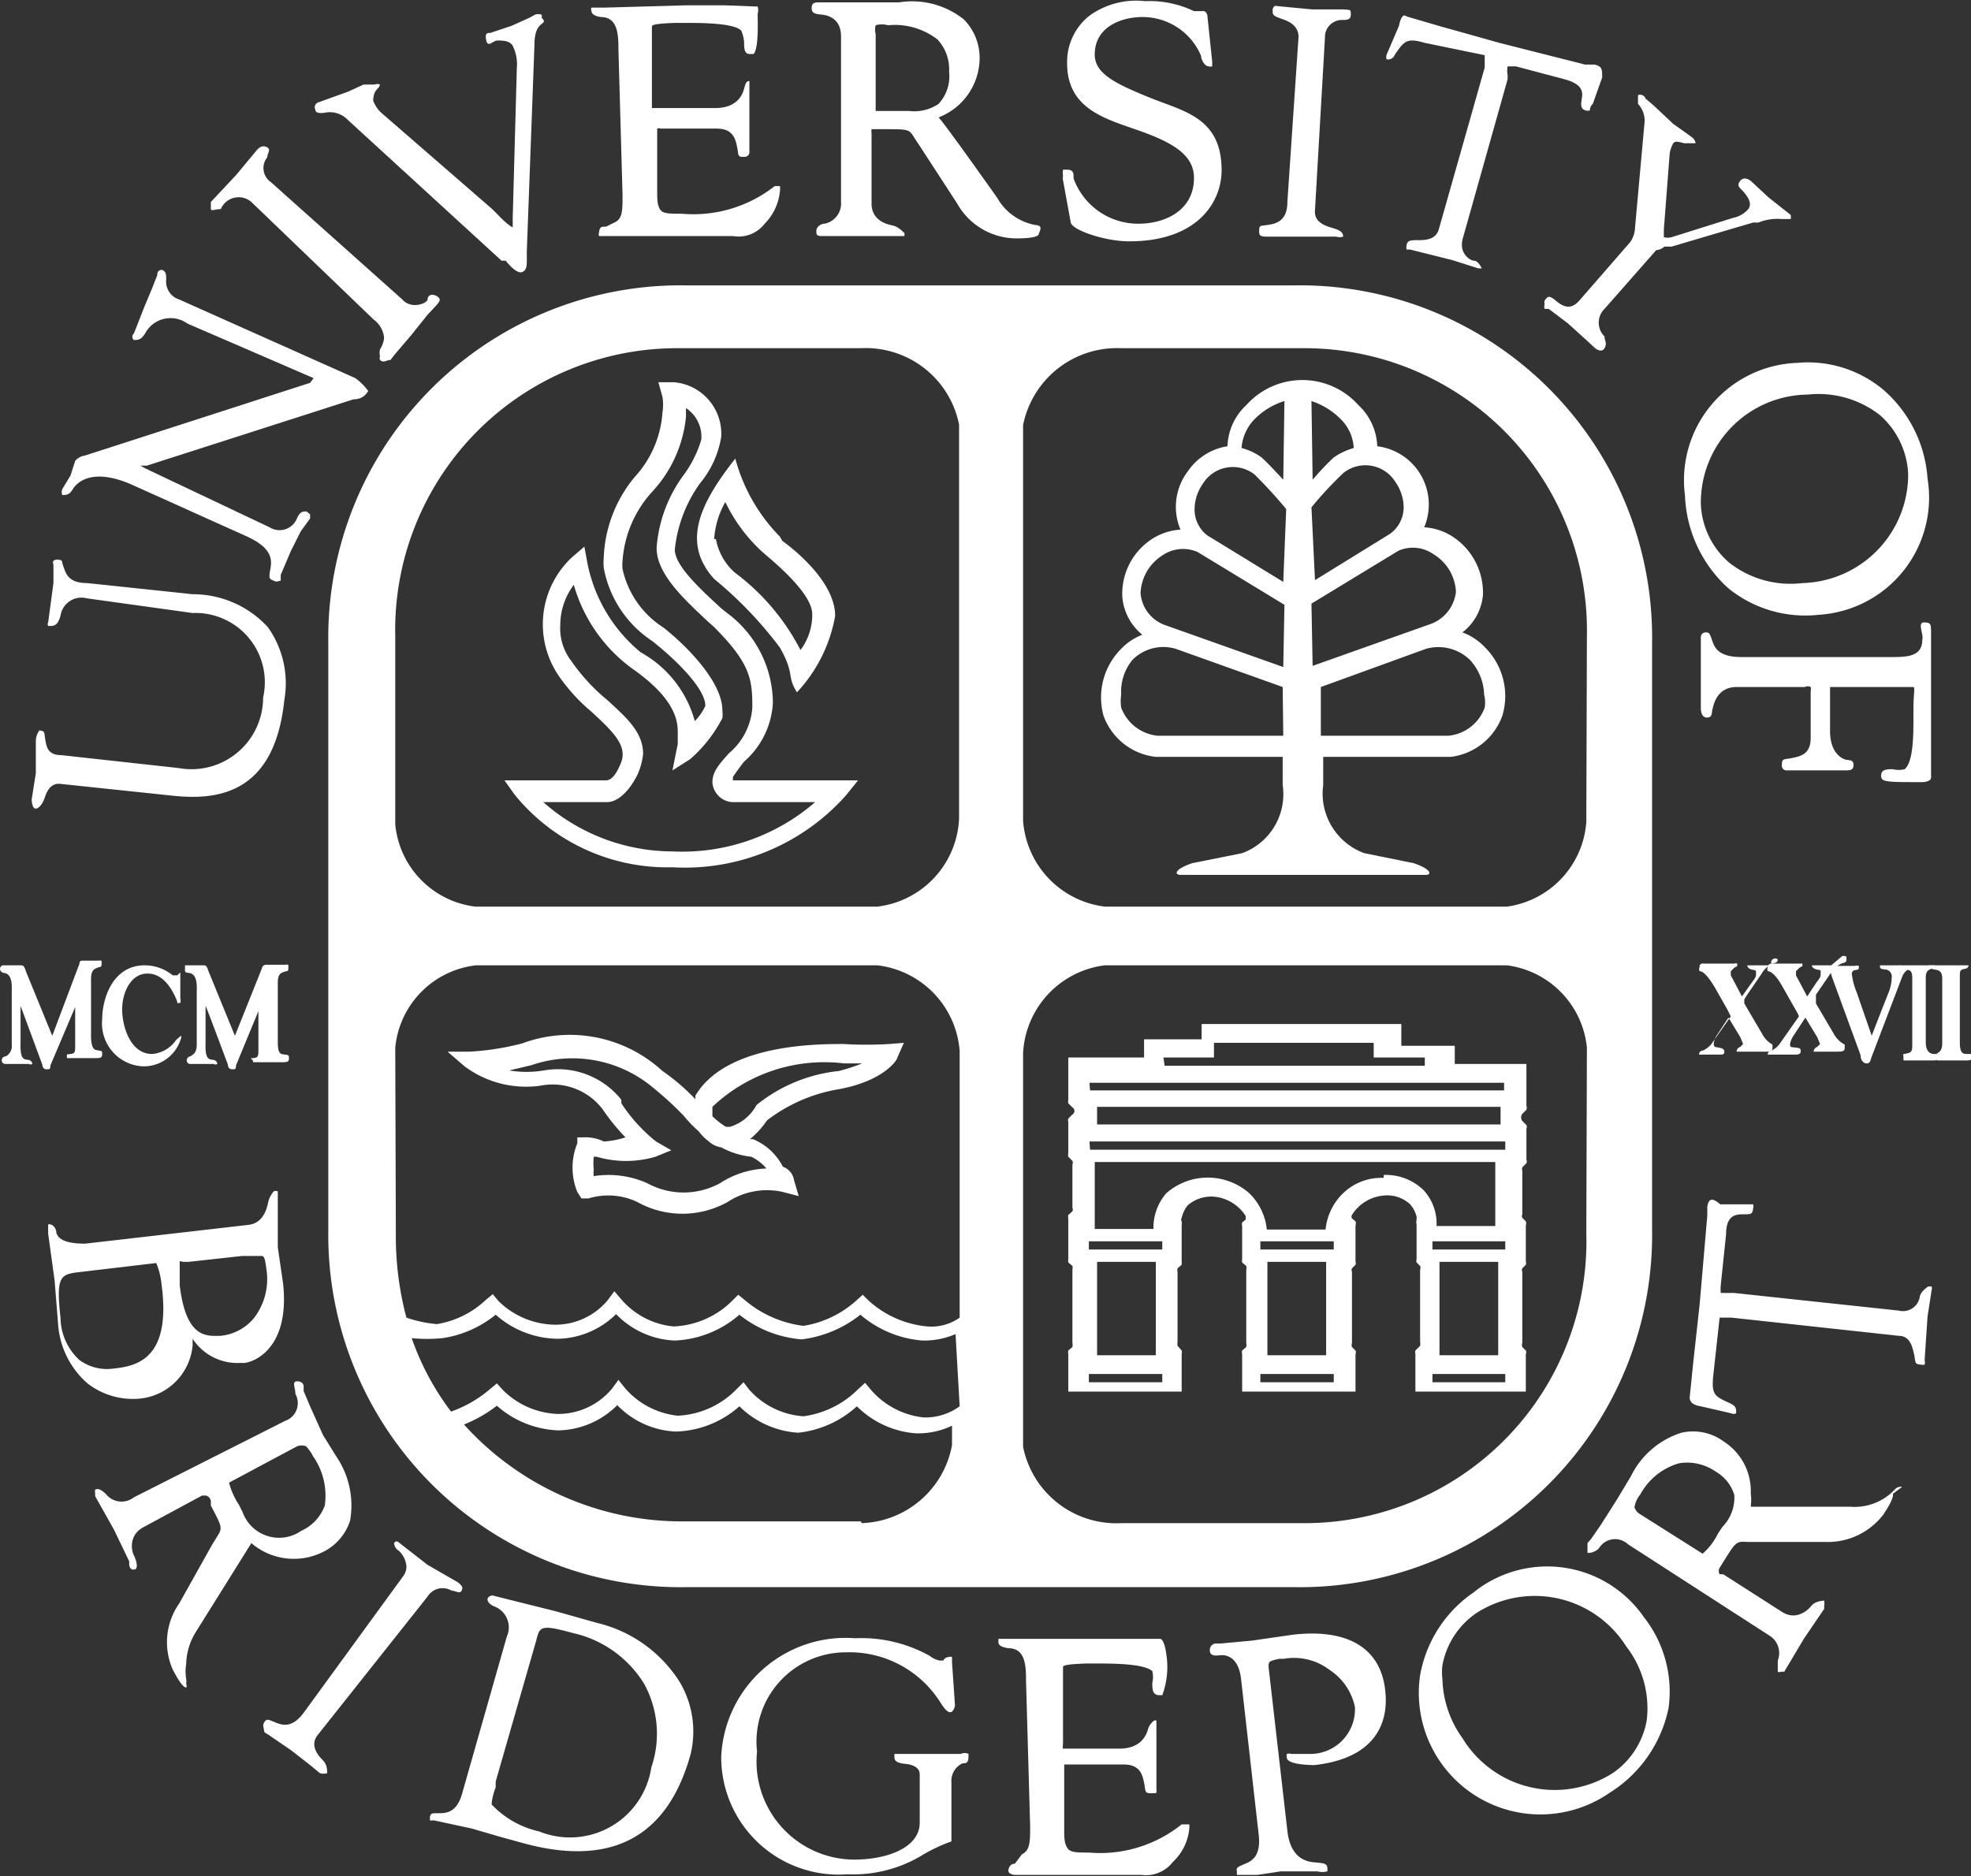 <svg id="Layer_1" data-name="Layer 1" xmlns="http://www.w3.org/2000/svg" viewBox="0 0 33.56 31.95"><rect x="0" y="0" width="33.56" height="31.95" fill="#333333" stroke="none"/><defs><style>.cls-1{fill:#fff;}</style></defs><title>GiftIcon</title><path class="cls-1" d="M1.07,18H.77a.06.06,0,0,0-.05.06s0,.06.07.07.14.06.13.3l0,.92a.2.2,0,0,1-.1.2s-.07,0-.07.07a.06.06,0,0,0,.06.06h.4a.06.06,0,0,0,.06,0s0,0,0,0,0-.06-.07-.07-.14,0-.13-.29h0s0-.61,0-.63l.37,1s0,.08.07.08.06,0,.07-.07L2,18.71l0-.06v0l0,.7v0c0,.13,0,.15-.08.16s-.06,0-.06.07,0,0,0,0,.08,0,.08,0h.41c.06,0,.11,0,.11-.06s0-.06-.06-.07-.12,0-.13-.22l0-1c0-.15.06-.17.11-.19s.07,0,.07-.07,0-.05-.08-.05H2.14c-.05,0-.06,0-.07.06L1.61,19.2v0h0L1.16,18.1C1.13,18,1.11,18,1.07,18Z" transform="translate(-0.72 -1.56)"/><path class="cls-1" d="M2.46,18.92a.73.73,0,0,0,.69.8.66.66,0,0,0,.65-.47.05.05,0,0,0,0-.05s0,0-.08.07a.55.55,0,0,1-.41.24c-.37,0-.51-.47-.51-.76s.15-.61.43-.61.42.28.48.41,0,.09.08.09h0l0,0a.17.17,0,0,0,0-.08h0l0-.44s0,0,0,0,0,0-.05.05a.1.1,0,0,1,0,0l-.08,0A.75.75,0,0,0,3.18,18C2.65,18,2.46,18.55,2.46,18.92Z" transform="translate(-0.72 -1.56)"/><path class="cls-1" d="M4.18,18H3.87s0,0,0,.06,0,.06.07.07.14.06.13.3l0,.92c0,.14-.06.17-.11.2a.07.07,0,0,0-.06.07.06.06,0,0,0,.06.06h.4a.06.06,0,0,0,.06,0s0,0,0,0,0-.06-.07-.07-.14,0-.13-.29h0s0-.61,0-.63.38,1,.38,1,0,.08.07.08.06,0,.07-.07l.38-.92a.28.28,0,0,1,0-.06v0l0,.7v0c0,.13,0,.15-.09.16s0,0,0,.07a.1.1,0,0,0,0,0s.09,0,.09,0h.4c.07,0,.12,0,.12-.06s0-.06-.07-.07-.12,0-.12-.22l0-1c0-.15.05-.17.11-.19s.07,0,.07-.07,0-.05-.08-.05H5.25a.07.07,0,0,0-.07.06L4.72,19.2v0h0L4.27,18.1C4.24,18,4.22,18,4.18,18Z" transform="translate(-0.72 -1.56)"/><path class="cls-1" d="M30.76,18h-.29l0,0v0s0,.05.07.07.08,0,.08.06,0,.07-.07.16l-.17.24v0l0,0v0l-.19-.36,0-.07s0,0,.05-.05.06,0,.06-.08h0a0,0,0,0,0,0,0,.08.08,0,0,0-.05,0h-.53a.05.05,0,0,0-.06.06.07.07,0,0,0,0,.07c.05,0,.13.06.26.28l.21.37.06.12,0,0,0,0-.33.47a.42.42,0,0,1-.14.11s-.07,0-.07.07v0l0,0H30c.05,0,.08,0,.08-.05s-.05-.06-.1-.07-.08,0-.08-.07a.32.32,0,0,1,.06-.15l.19-.29,0,0,0,0,.2.33.05.12s0,0-.05.05a.08.08,0,0,0-.06.08.1.1,0,0,0,0,0h.49c.07,0,.12,0,.12-.06s0,0,0-.06a.45.45,0,0,1-.18-.19l-.3-.51,0,0,0-.07.05-.08v0l.24-.35a.42.42,0,0,1,.22-.19s.06,0,.06-.06A.05.05,0,0,0,30.9,18Z" transform="translate(-0.72 -1.56)"/><path class="cls-1" d="M31.9,18h-.28s0,0-.05,0a.14.14,0,0,0,0,0s0,.05.08.07.07,0,.07.06,0,.07-.07.16l-.16.24,0,0v0l0,0-.19-.36,0-.07s0,0,.05-.05.06,0,.06-.08h0v0s0,0,0,0h-.52s-.07,0-.07.06a.08.08,0,0,0,0,.07c.05,0,.14.06.26.28l.21.37a.66.66,0,0,1,.06.12l0,0,0,0-.33.47a.4.4,0,0,1-.13.11s-.07,0-.07.07v0s0,0,0,0h.49s.07,0,.07-.05,0-.06-.09-.07-.09,0-.09-.07h0a.41.41,0,0,1,.07-.15l.19-.29,0,0a0,0,0,0,0,0,0l.2.33.05.12s0,0-.05.05a.09.09,0,0,0-.06.08.1.1,0,0,0,0,0H32c.07,0,.13,0,.13-.06s0,0,0-.06a.45.45,0,0,1-.19-.19l-.3-.51,0,0,0-.07,0-.08,0,0,.24-.35a.42.42,0,0,1,.22-.19s.06,0,.06-.06,0-.06-.07-.06Z" transform="translate(-0.72 -1.56)"/><path class="cls-1" d="M33.05,18l0,0c0,.05,0,.06.09.07s.14,0,.14.15v1.11c0,.12,0,.15-.09.17s-.06,0-.06.07a0,0,0,0,0,0,.05h.52s.09,0,.09-.06-.05-.05-.08-.05-.15,0-.15-.2v-1.1c0-.12.05-.13.09-.15s.06,0,.06-.06,0,0,0,0h-.55Z" transform="translate(-0.72 -1.56)"/><path class="cls-1" d="M33.56,18a.14.14,0,0,0,0,0c0,.05.05.06.09.07s.14,0,.14.15v1.11c0,.12-.05.15-.09.17a.08.08,0,0,0,0,.07s0,.05,0,.05h.52s.09,0,.09-.06,0-.05-.08-.05-.14,0-.14-.2v-1.1c0-.12,0-.13.08-.15a.07.07,0,0,0,.07-.06.07.07,0,0,0,0,0h-.54Z" transform="translate(-0.72 -1.56)"/><path class="cls-1" d="M33.06,18h-.25l-.08,0a.06.06,0,0,0,0,0c0,.05,0,.06.08.07a.12.12,0,0,1,.12.14.73.73,0,0,1-.06.27s-.28.71-.28.72h0l-.26-.75a1.15,1.15,0,0,1-.08-.31s0-.05.06-.06.06,0,.06-.07,0,0,0,0a.12.12,0,0,0-.07,0h-.43l-.09,0s0,0,0,0a.07.07,0,0,0,0,.06c.08,0,.1,0,.13.12l.49,1.34c0,.11.07.14.1.14s.06,0,.08-.09h0l.53-1.39a.25.25,0,0,1,.1-.12.07.07,0,0,0,0-.06s0,0,0,0a.12.12,0,0,0-.07,0Z" transform="translate(-0.72 -1.56)"/><path class="cls-1" d="M1.63,11.11a.09.09,0,0,0,0,.07v.31l-.09.67a.06.06,0,0,0,0,.06l.05,0c.1,0,.13-.08.16-.17a.36.36,0,0,1,.45-.3L4,12a1.18,1.18,0,0,1,1.2,1.44,1.22,1.22,0,0,1-1.44,1.2l-2-.22c-.23,0-.25-.15-.27-.27s0-.14-.1-.15h0a.32.32,0,0,0-.06.17s0,.56,0,.56l-.07.44s0,.15.06.16.13-.09.16-.18.09-.26.27-.24l1.9.2c.74.08,1.74,0,1.91-1.62a1.65,1.65,0,0,0-.28-1.25A1.73,1.73,0,0,0,4,11.68L2.2,11.49c-.32,0-.36-.17-.4-.28s0-.11-.11-.12A.1.1,0,0,0,1.63,11.11Z" transform="translate(-0.72 -1.56)"/><path class="cls-1" d="M3.4,6.24l-.09.23-.13.31L3,7.24a.07.07,0,0,0,0,.11c.07,0,.12,0,.19-.11a.49.49,0,0,1,.72-.17L6.06,8l0,0L6,8.08,2.16,9.32h0A.25.25,0,0,0,2,9.41l-.08.25-.14.23a.15.15,0,0,0,0,.1l0,0c.07,0,.12,0,.18-.1S2.28,9.5,3,9.83l1.91.86c.47.21.44.42.41.58s0,.15.06.18.08,0,.12,0l0-.1.17-.4.17-.34L6,10.39v-.07l-.06-.05c-.06,0-.11,0-.16.11a.32.32,0,0,1-.47.16l-2.11-1-.09-.05s0,0,.11,0L6.74,8.36c.15,0,.21-.08.25-.14v0S6.91,8.1,6.77,8l-3-1.34a.32.32,0,0,1-.22-.34c0-.07,0-.13-.06-.16A.07.07,0,0,0,3.4,6.24Z" transform="translate(-0.72 -1.56)"/><path class="cls-1" d="M5.09,4.12l-.34.41L4.31,5s0,.08,0,.12.1,0,.17,0A.33.33,0,0,1,5,5L7.08,7a.44.44,0,0,1,.18.31.43.43,0,0,1-.07.2.28.28,0,0,0,0,.12.09.09,0,0,0,0,.06c.06.06.11,0,.18,0l.06-.08.29-.34L8,6.92l.15-.16c.06-.07.09-.11,0-.16S8,6.6,8,6.66s-.27.18-.43,0l-2.24-2a.29.29,0,0,1-.06-.42c0-.07.07-.13,0-.17S5.14,4.06,5.09,4.12Z" transform="translate(-0.72 -1.56)"/><path class="cls-1" d="M9.83,1.81l-.09.05L9.43,2l-.36.12c-.05,0-.1,0-.07.13s.11,0,.19,0,.21,0,.26.09a.71.71,0,0,1,.07.38L9.45,5.27v.05s0,.1,0,.11-.11-.06-.24-.2l-.11-.11L7.2,3.47a.57.57,0,0,1-.12-.18.11.11,0,0,1,0-.07.23.23,0,0,1,.08-.16A.19.19,0,0,0,7.19,3a0,0,0,0,0,0,0s0,0,0,0a.12.12,0,0,0-.09,0L6.91,3l-.26.12-.5.18a.09.09,0,0,0-.06.13c0,.06.09.06.16.05a.42.42,0,0,1,.39.12L9.26,6,9.33,6c.09.11.21.23.29.19s.07-.14.07-.27V5.84l.13-3.51c0-.25.07-.32.12-.36s.06-.05,0-.11a.05.05,0,0,0,0-.05A.16.16,0,0,0,9.83,1.81ZM7.18,2.93Z" transform="translate(-0.72 -1.56)"/><path class="cls-1" d="M13.05,1.65l-.33,0h-.3L11,1.69c-.12,0-.18,0-.21,0a.05.05,0,0,0,0,.05c0,.08.1.1.16.11h0c.29,0,.3.3.3.55l.07,2.48c0,.27,0,.41-.14.47l-.14.07c-.08,0-.11,0-.12.1a.08.08,0,0,0,0,.06s.09,0,.09,0l.42,0,.28,0H13.2a.56.56,0,0,0,.54-.21A.91.91,0,0,0,14,4.81a.27.27,0,0,0,0-.08s0,0,0,0l-.09,0a2.24,2.24,0,0,1-1.58.47c-.2,0-.31,0-.36-.06s-.06-.15-.06-.29V4.81l0-.95v0c0-.05,0-.09,0-.11a.09.09,0,0,1,.06,0l.95,0c.28,0,.32.17.35.31s0,.18.12.17a.08.08,0,0,0,.09-.09l0-.45V3.05l0-.11,0,0c-.06,0-.07.06-.09.13s-.09.32-.47.33L12,3.4h-.18s0-.06,0-.13l0-1c0-.14,0-.22,0-.26s.16-.05.39-.06h.18c.26,0,.82,0,.95.13a.59.59,0,0,1,.05.2c0,.1,0,.21.11.2l.05,0c.06-.06.08-.28.07-.68a.23.23,0,0,0,0-.13h-.05Z" transform="translate(-0.72 -1.56)"/><path class="cls-1" d="M18.34,5.39a.94.94,0,0,1-.64-.46s-.94-1.33-1-1.37a1.09,1.09,0,0,0,.7-1h0a.93.93,0,0,0-.27-.67,1.41,1.41,0,0,0-1.1-.29h-.48l-.51,0h-.36c-.08,0-.14,0-.14.1s.09.1.18.11.32.06.32.37l0,2.82a.35.35,0,0,1-.28.37c-.07,0-.14.06-.14.12s0,.09.09.09l.65,0h.66l.1,0s0-.05,0-.05-.1-.11-.2-.13-.35-.08-.36-.36V3.84a.28.28,0,0,1,0-.08s.05,0,.11,0h.1c.43,0,.43,0,.52.15l.08.12.65,1a1.16,1.16,0,0,0,1,.59c.38,0,.39-.06.39-.09h0C18.47,5.41,18.42,5.4,18.34,5.39ZM16.2,3.45h-.15c-.17,0-.37,0-.42,0l0-1.31h0a.28.28,0,0,1,0-.15.39.39,0,0,1,.21,0h0a1.19,1.19,0,0,1,.84.24.74.74,0,0,1,.2.55.69.69,0,0,1-.18.55A.74.74,0,0,1,16.2,3.45Z" transform="translate(-0.72 -1.56)"/><polygon class="cls-1" points="14.89 0.55 14.89 0.55 14.89 0.55 14.89 0.55"/><path class="cls-1" d="M19.28,1.82a1,1,0,0,0-.39.82c0,.79.68.95,1.24,1.15s.92.41.92.8c0,.54-.47.78-.95.78A1.17,1.17,0,0,1,19,4.6v0c0-.09,0-.15-.11-.15l-.07,0a.3.3,0,0,0,0,.1.25.25,0,0,0,0,.08l.13.71c0,.13.57.33,1,.33,1.15,0,1.57-.66,1.57-1.21,0-.9-.64-1-1.23-1.24s-.93-.41-.93-.73c0-.49.48-.64.81-.64a1.08,1.08,0,0,1,1,.66c0,.06.06.18.13.18a.1.1,0,0,0,.06,0s0-.08,0-.08l-.08-.76c0-.08-.06-.11-.08-.1l-.08,0,0,0-.07,0a1.74,1.74,0,0,0-.83-.17A1.36,1.36,0,0,0,19.28,1.82ZM18.77,4.6Z" transform="translate(-0.72 -1.56)"/><path class="cls-1" d="M22.39,1.71s0,.06,0,.06h0c0,.06.07.08.15.11s.29.09.29.31v0L22.64,5c0,.33-.2.37-.33.39s-.15,0-.15.1h0c0,.07,0,.1.13.1h.56l.4,0,.22,0a.2.2,0,0,0,.12,0,.17.17,0,0,0,0,0c0-.09-.09-.12-.19-.15s-.31-.09-.29-.3l.17-2.94a.29.29,0,0,1,.29-.3c.08,0,.15,0,.15-.09s0-.08-.13-.09h-.53l-.63-.06A.1.1,0,0,0,22.39,1.71Z" transform="translate(-0.72 -1.56)"/><path class="cls-1" d="M24.54,2V2l-.21.49a.12.12,0,0,0,0,.08.08.08,0,0,0,0,0,.12.12,0,0,0,.14-.08l0,0,0,0c.16-.23.2-.29.51-.2L26,2.5s0,0,0,.21v0h0l-.78,2.75c-.05.18-.22.19-.35.19s-.18,0-.2.08a.2.2,0,0,0,0,.08l.06,0h0l.72.18.44.14s0,0,.06,0,0,0,0,0S25.89,6,25.82,6s-.27-.13-.19-.39l.76-2.7,0-.07a.41.41,0,0,1,0-.15s.07,0,.14,0l.83.22c.33.09.31.23.29.35s0,.16.07.18a.11.11,0,0,0,.07,0s0-.07.05-.11L28,2.88c0-.14,0-.19-.13-.22l-.16,0-1.46-.37-1-.28-.58-.17C24.6,1.78,24.56,1.9,24.54,2Z" transform="translate(-0.72 -1.56)"/><path class="cls-1" d="M28.61,3.18s0,.09,0,.15a.41.41,0,0,1,.11.33l-.16,1.77v0a.46.46,0,0,1-.08.25l-.87,1c-.15.17-.28.1-.4,0s-.14-.07-.19,0a.13.13,0,0,0,0,.06.14.14,0,0,0,0,.08l.07,0,.33.25.32.29.14.13s.11.09.16,0,0-.12,0-.2a.33.33,0,0,1,0-.47l.88-1s.07,0,.14-.06l.12,0,1.39-.41.09,0a.86.86,0,0,1,.39-.06h0s.12,0,.16,0a.2.2,0,0,0,0-.07.07.07,0,0,0,0,0l-.38-.3-.3-.28s-.11-.09-.18,0,0,.12.06.19.16.2.07.3a.46.46,0,0,1-.25.14h0l-1.05.33a.27.27,0,0,1-.13,0s0-.06,0-.13l.1-1.3A.55.55,0,0,1,29.21,4c.05-.06.14,0,.21,0s.13,0,.17,0,0,0,0,0a.14.14,0,0,0-.06-.1l-.08-.06-.24-.17-.34-.32-.13-.11A.1.1,0,0,0,28.61,3.18Z" transform="translate(-0.72 -1.56)"/><path class="cls-1" d="M33.54,9.71a2.2,2.2,0,0,0-.75-1.51,2,2,0,0,0-1.47-.46A2,2,0,0,0,29.41,10a2.24,2.24,0,0,0,.74,1.58,2.08,2.08,0,0,0,1.54.45A2,2,0,0,0,33.54,9.71Zm-2.13,1.78a1.69,1.69,0,0,1-1.25-.35,1.39,1.39,0,0,1-.48-1A1.84,1.84,0,0,1,31.5,8.28a1.7,1.7,0,0,1,1.23.35,1.42,1.42,0,0,1,.48,1A1.85,1.85,0,0,1,31.41,11.49Z" transform="translate(-0.72 -1.56)"/><path class="cls-1" d="M33.45,12.46c0,.29-.28.29-.53.29H30.37c-.4,0-.46-.17-.5-.29s-.05-.13-.11-.13a.08.08,0,0,0-.08.08v.16l0,.44,0,.62v0s0,.15.1.15.08-.07.1-.15.08-.37.41-.37h1.16a.11.11,0,0,1,.1,0,.14.14,0,0,1,0,.07v.8c0,.28-.18.31-.32.34s-.17,0-.17.12a.08.08,0,0,0,.09.09h1c.06,0,.13,0,.13-.09s-.06-.08-.12-.09-.28-.1-.28-.49v-.57c0-.1,0-.16,0-.18h1.23c.1,0,.16,0,.19,0s0,.14,0,.36v.18c0,.26,0,.74-.15.86a.42.42,0,0,1-.2,0c-.1,0-.2,0-.2.11s.08.11.7.11c0,0,.15,0,.15-.08l0-.49v-.54l0-1.41c0-.17,0-.2-.12-.2S33.48,12.37,33.45,12.46Z" transform="translate(-0.72 -1.56)"/><path class="cls-1" d="M5.54,23.42l-.09-.62,0-.3,0-.31V22c0-.06,0-.13,0-.15a.08.08,0,0,0-.07,0s-.07.08-.09.17-.07.37-.34.4l-2.78.32c-.4,0-.46-.11-.49-.18l0,0c0-.09-.07-.16-.14-.15a0,0,0,0,0,0,0s0,.16,0,.16l.11.8.06.75a1.47,1.47,0,0,0,.5,1,1.26,1.26,0,0,0,.88.26,1,1,0,0,0,.91-.91s0-.1,0-.11l0,0a.91.91,0,0,0,.83.41C4.93,24.8,5.67,24.62,5.54,23.42ZM2.63,24.87a.79.79,0,0,1-.56-.15A1,1,0,0,1,1.75,24c-.08-.73,0-.74.36-.78l1.27-.15h0s.07.15.09.36C3.65,24.75,3,24.83,2.63,24.87ZM5.05,24a.84.84,0,0,1-.58.31c-.22,0-.58.06-.69-.86,0-.24,0-.37,0-.4s0,0,.09,0h.06l.91-.1H4.9c.14,0,.23,0,.28,0s.06.11.08.25A1.09,1.09,0,0,1,5.05,24Z" transform="translate(-0.72 -1.56)"/><path class="cls-1" d="M13,31.48a2,2,0,0,0,2.15,2,2.27,2.27,0,0,0,1.28-.33,2.78,2.78,0,0,1,.49-.23h0v-1a.33.33,0,0,1,.19-.33c.05,0,.1,0,.1-.11l0-.05a.15.15,0,0,0-.13,0h-1s-.12,0-.13,0a.28.28,0,0,0,0,.06c0,.08.09.1.19.11s.24.05.24.18v.82c0,.43-.56.63-1.12.63a1.67,1.67,0,0,1-1.65-1.84,1.52,1.52,0,0,1,1.51-1.69,1.83,1.83,0,0,1,1.61.85c.07.11.12.17.17.17s.08-.09.08-.12l-.05-.73v0s0-.08,0-.09a.1.1,0,0,0-.06,0,.11.11,0,0,0-.09.06s0,0-.06,0a.4.4,0,0,1-.17-.08,2.39,2.39,0,0,0-1.27-.3A2.12,2.12,0,0,0,13,31.48Z" transform="translate(-0.72 -1.56)"/><path class="cls-1" d="M22.73,29.4l-.69.1-.54.05h-.09a.11.11,0,0,0-.09.12c0,.09.09.09.17.08s.31,0,.36.39l.3,2.65c.05.4-.13.47-.25.52s-.13.06-.12.12l0,.06.09,0,.26,0,.4-.06.4,0,.22,0a.34.34,0,0,0,.17,0,.21.21,0,0,0,0-.06c0-.08-.09-.08-.18-.09s-.44,0-.5-.54l-.32-2.79c0-.09,0-.1.18-.14h.08a1,1,0,0,1,.78.19,1,1,0,0,1,.43.63.76.76,0,0,1-.74.8l-.29,0h-.05a.15.15,0,0,0-.08,0,.14.14,0,0,0,0,.06c0,.13.44.13.47.13,1.27-.14,1.23-1,1.21-1.23C24.25,29.63,23.67,29.29,22.73,29.4Z" transform="translate(-0.72 -1.56)"/><path class="cls-1" d="M6.45,26.37,6.22,26,6,25.51l-.11-.26,0-.08c0-.07-.09-.1-.14-.08s0,.12,0,.21a.32.32,0,0,1-.18.46L3,27.06A.34.34,0,0,1,2.52,27c-.07-.06-.12-.1-.18-.07a.11.11,0,0,0,0,.05s0,.06,0,.06l.32.57.26.54,0,.05s0,.08.06.09H3c.08,0,.05-.14,0-.24s-.08-.35.16-.48l1-.54h0l.07,0a.12.12,0,0,1,.08.09l0,.08c.2.38.2.38.1.54l-.08.13-.56,1a1.15,1.15,0,0,0-.11,1.12c.1.19.17.3.23.31h0a0,0,0,0,0,0,0,.06.06,0,0,0,0-.06.29.29,0,0,0,0-.09.76.76,0,0,1,0-.25,1.08,1.08,0,0,1,.16-.54L5,27.84A1.11,1.11,0,0,0,6.2,28a.9.9,0,0,0,.48-.54A1.48,1.48,0,0,0,6.45,26.37Zm-.2.83a.75.75,0,0,1-.4.43.66.66,0,0,1-1-.32l-.06-.12a1.27,1.27,0,0,1-.17-.38h0l1.16-.62a.22.22,0,0,1,.15,0s.07.07.12.17l0,0A1.17,1.17,0,0,1,6.25,27.2Z" transform="translate(-0.72 -1.56)"/><path class="cls-1" d="M7.43,27.84l0,0s0,.08.08.13a.41.41,0,0,1,.13.26.28.28,0,0,1-.06.18L5.89,30.73c-.2.27-.37.21-.49.16s-.14-.06-.18,0,0,.11,0,.17l.08.05.38.26.32.25.17.14a.28.28,0,0,0,.12,0l0,0c0-.07,0-.15-.08-.23s-.21-.24-.09-.41L8,28.75a.3.3,0,0,1,.41-.1c.07,0,.14.06.17,0s0-.09-.06-.14L8,28.21l-.5-.39S7.46,27.79,7.43,27.84Z" transform="translate(-0.72 -1.56)"/><path class="cls-1" d="M29.79,22.11v.15l-.13,1.51-.11,1-.06.59c0,.11.12.14.19.15h0l.52.12a.09.09,0,0,0,.08,0,.17.17,0,0,0,0-.05c0-.07-.06-.1-.1-.12h0l0,0c-.26-.12-.32-.14-.29-.46L30,24s0,0,.2,0h0l2.85.31c.19,0,.23.18.26.31s0,.17.11.18.05,0,.07,0a.11.11,0,0,0,0-.07v0l.05-.75.07-.45a.1.1,0,0,0,0-.06s-.06,0-.06,0-.11.07-.14.16a.29.29,0,0,1-.36.25l-2.8-.3h-.07l-.16,0a.61.61,0,0,1,0-.14l.09-.86c0-.34.18-.34.3-.34s.15,0,.16-.1a.12.12,0,0,0,0-.07s-.08,0-.12,0l-.44,0C29.85,21.93,29.81,22,29.79,22.11Zm.4,1.92Z" transform="translate(-0.72 -1.56)"/><path class="cls-1" d="M28.71,29.1a2,2,0,0,0-2.9-.42,2.17,2.17,0,0,0-.91,1.41,2.07,2.07,0,0,0,3.23,2,2.23,2.23,0,0,0,1-1.44A2.05,2.05,0,0,0,28.71,29.1Zm.05,1.75a1.38,1.38,0,0,1-.57.9,1.84,1.84,0,0,1-2.57-.59,1.8,1.8,0,0,1-.34-1,1,1,0,0,1,0-.24,1.38,1.38,0,0,1,.58-.89,1.84,1.84,0,0,1,2.55.57A1.72,1.72,0,0,1,28.76,30.85Z" transform="translate(-0.72 -1.56)"/><path class="cls-1" d="M20.47,29.47l-.5,0h-.62l-1.42,0c-.12,0-.18,0-.21,0l0,.06c0,.07.11.09.17.1h0c.29,0,.3.3.3.55l.07,2.48c0,.27,0,.41-.14.48L18,33.3c-.07,0-.1.05-.11.11s.08.08.11.08l.42,0h1.73a.58.58,0,0,0,.54-.22.89.89,0,0,0,.28-.57.36.36,0,0,0,0-.07,0,0,0,0,0-.05,0l-.08,0a2.22,2.22,0,0,1-1.58.48c-.2,0-.31,0-.36-.07s-.06-.15-.06-.29v-.08l0-.95v0s0-.09,0-.11l.06,0,.95,0c.28,0,.32.17.35.31s0,.18.12.18.09,0,.09-.1l0-.45v-.57s0-.08,0-.11-.05,0-.05,0-.07.06-.09.13-.09.33-.47.34H19c-.11,0-.17,0-.18,0s0-.06,0-.12l0-1c0-.15,0-.23,0-.27s.16-.05.39-.06h.18c.26,0,.81,0,.95.13a.42.42,0,0,1,0,.2c0,.1,0,.21.12.21l.05,0a1.39,1.39,0,0,0,.07-.69S20.55,29.47,20.47,29.47Z" transform="translate(-0.72 -1.56)"/><path class="cls-1" d="M12.29,30.2a2.29,2.29,0,0,0-1.4-1L10.18,29l-.52-.13-.52-.13a.09.09,0,0,0-.12.05c0,.06.05.1.12.13a.38.38,0,0,1,.21.51L8.59,32.1c-.09.33-.27.34-.4.34s-.13,0-.15.06v.06a.11.11,0,0,0,.06,0l.65.14.48.14.4.11c1.5.41,2.46-.1,2.85-1.52A1.65,1.65,0,0,0,12.29,30.2Zm-.48,1.46A1.4,1.4,0,0,1,9.9,32.75a1.59,1.59,0,0,1-.81-.46A1,1,0,0,1,9.16,32V31.9l.69-2.4c.06-.24.07-.28.62-.13a1.91,1.91,0,0,1,1.22.87A1.77,1.77,0,0,1,11.81,31.66Z" transform="translate(-0.72 -1.56)"/><path class="cls-1" d="M33.11,26.88l0,0c-.05,0-.09,0-.14.06a.94.94,0,0,1-.75.28l-1.69,0a.91.91,0,0,0,0-.23,1,1,0,0,0-.46-.88.88.88,0,0,0-.72-.15,1.44,1.44,0,0,0-.86.74l-.24.4-.28.44-.16.23-.06.07c0,.07,0,.14,0,.16s.14,0,.2-.08a.32.32,0,0,1,.49-.06l2.4,1.55a.35.35,0,0,1,.15.43c0,.08,0,.15,0,.19a.07.07,0,0,0,.06,0s0,0,.05,0l.34-.57.34-.5,0-.05a.25.25,0,0,0,0-.09s0,0,0,0-.15,0-.22.09-.27.25-.5.1l-1-.64,0,0-.06,0a.11.11,0,0,1,0-.11l.05-.08c.23-.37.23-.37.42-.36h1.32a1.19,1.19,0,0,0,1-.47c.08-.12.18-.29.16-.35Zm-3.06.68,0,0-.08.12a1.07,1.07,0,0,1-.26.34l-1.06-.67a.21.21,0,0,1-.1-.12v0a.46.46,0,0,1,.1-.22,1.09,1.09,0,0,1,.66-.53.85.85,0,0,1,.62.14.69.69,0,0,1,.32.4A.71.71,0,0,1,30.05,27.56Z" transform="translate(-0.72 -1.56)"/><path class="cls-1" d="M26,12.58a1,1,0,0,0-.38-.25.9.9,0,0,0,.35-.64,1.14,1.14,0,0,0-.53-1,1,1,0,0,0-.47-.15,1,1,0,0,0-.8-1.38,1,1,0,0,0-.32-.7,1.28,1.28,0,0,0-1.91,0,1,1,0,0,0-.32.7,1,1,0,0,0-.67.42,1,1,0,0,0-.13,1,1,1,0,0,0-.47.15,1.11,1.11,0,0,0-.52,1,.93.93,0,0,0,.34.64,1,1,0,0,0-.37.25,1.17,1.17,0,0,0-.29,1.13,1.07,1.07,0,0,0,.89.7h2.16v.48a1.07,1.07,0,0,1-.69,1.16l-.85.17c-.32.11-.3.2-.2.2H25c.09,0,.11-.09-.21-.2l-.84-.17a1.08,1.08,0,0,1-.7-1.16c0-.19,0-.43,0-.48h2.17a1.07,1.07,0,0,0,.88-.7A1.17,1.17,0,0,0,26,12.58Zm-3.43,1.51H20.43a.74.74,0,0,1-.62-.48.78.78,0,0,1,0-.22A.86.86,0,0,1,20,12.8a.74.74,0,0,1,.74-.19h0l1.82.65Zm0-1.17-2-.71a.63.63,0,0,1-.43-.55v0a.8.8,0,0,1,.37-.64.62.62,0,0,1,.6-.06v0l1.48.9Zm0-1.45-1.29-.79h0l0,0a.55.55,0,0,1-.22-.45.76.76,0,0,1,.14-.43.6.6,0,0,1,.88-.16,7.89,7.89,0,0,1,.54.59h0Zm0-1.74c-.13-.14-.28-.3-.37-.38a1,1,0,0,0-.34-.16.78.78,0,0,1,.23-.5,1.21,1.21,0,0,1,.5-.3Zm.48-1.34a1.25,1.25,0,0,1,.49.3.74.74,0,0,1,.23.5,1.15,1.15,0,0,0-.34.16,4.65,4.65,0,0,0-.36.38Zm0,1.81h0a6.27,6.27,0,0,1,.55-.59.6.6,0,0,1,.88.16.76.76,0,0,1,.14.43.56.56,0,0,1-.23.45l0,0h0l-1.28.79Zm0,1.64,1.48-.9v0a.61.61,0,0,1,.6.06.79.79,0,0,1,.38.64v0a.66.66,0,0,1-.44.55l-2,.71ZM26,13.61a.73.73,0,0,1-.62.48H23.21v-.83L25,12.61h0a.77.77,0,0,1,.75.19.91.91,0,0,1,.24.59A.54.54,0,0,1,26,13.61Z" transform="translate(-0.72 -1.56)"/><path class="cls-1" d="M22.76,6.42H12.4a6,6,0,0,0-6.09,6.09v10a6,6,0,0,0,6.09,6.08H22.76a6,6,0,0,0,6.09-6.08v-10A6,6,0,0,0,22.76,6.42Zm-5.7,19.09a1,1,0,0,1-.61.19,1.38,1.38,0,0,1-.9-.47l-.1-.12-.12.11a1.62,1.62,0,0,1-.93.46,1.36,1.36,0,0,1-.92-.45l-.1-.13-.12.12a1.49,1.49,0,0,1-1,.45,1.38,1.38,0,0,1-.89-.46l-.12-.15-.11.15a1.19,1.19,0,0,1-.92.43,1.39,1.39,0,0,1-.94-.41l-.1-.11-.12.1a2.08,2.08,0,0,1-.66.38,4.55,4.55,0,0,1-.67-1.25,2.8,2.8,0,0,0,.52,0,1.88,1.88,0,0,0,.91-.4,1.62,1.62,0,0,0,1.05.41,1.45,1.45,0,0,0,1-.42,1.47,1.47,0,0,0,1,.45,1.79,1.79,0,0,0,1.1-.44,1.94,1.94,0,0,0,1.06.42,2,2,0,0,0,1-.42,1.84,1.84,0,0,0,1.06.44,1.35,1.35,0,0,0,.56-.11ZM7.45,12.4a4.8,4.8,0,0,1,4.84-4.91h3.09a1.62,1.62,0,0,1,1.67,1.3V15.5A1.58,1.58,0,0,1,15.66,17H8.81a1.56,1.56,0,0,1-1.36-1.4Zm0,7A1.56,1.56,0,0,1,8.82,18h6.84a1.59,1.59,0,0,1,1.4,1.46V24a.83.83,0,0,1-.55.15,1.72,1.72,0,0,1-1-.44l-.1-.1-.1.09a1.76,1.76,0,0,1-.91.44,1.91,1.91,0,0,1-1-.44l-.11-.09-.1.1a1.5,1.5,0,0,1-1,.44,1.34,1.34,0,0,1-.89-.46l-.12-.14-.11.15a1.16,1.16,0,0,1-.92.42,1.4,1.4,0,0,1-.94-.4l-.1-.12-.12.1a1.59,1.59,0,0,1-.83.41A2.17,2.17,0,0,1,7.64,24a5.38,5.38,0,0,1-.18-1.43Zm7.93,8.07H12.3a5,5,0,0,1-3.68-1.65,2.31,2.31,0,0,0,.56-.32,1.67,1.67,0,0,0,1.05.42,1.45,1.45,0,0,0,1-.43,1.47,1.47,0,0,0,1,.45,1.7,1.7,0,0,0,1.08-.43,1.56,1.56,0,0,0,1,.45,1.76,1.76,0,0,0,1-.45,1.59,1.59,0,0,0,1,.46,1.33,1.33,0,0,0,.62-.13v.33A1.62,1.62,0,0,1,15.39,27.5Zm12.35-4.91A4.8,4.8,0,0,1,22.9,27.5H19.81a1.62,1.62,0,0,1-1.67-1.3V19.49A1.59,1.59,0,0,1,19.53,18h6.85a1.57,1.57,0,0,1,1.36,1.4Zm0-7A1.57,1.57,0,0,1,26.38,17H19.53a1.59,1.59,0,0,1-1.39-1.46V8.8a1.63,1.63,0,0,1,1.67-1.31H22.9a4.81,4.81,0,0,1,4.84,4.91Z" transform="translate(-0.72 -1.56)"/><path class="cls-1" d="M12,8.32a.84.84,0,0,1,0,.26,1.8,1.8,0,0,1-.47,1.1A2.28,2.28,0,0,0,11,11.05a1.09,1.09,0,0,0,0,.18,1.9,1.9,0,0,0,.83,1.25c.5.4.9.84.9,1.1v0a.87.87,0,0,1-.18.26,1.91,1.91,0,0,0-.92-1.17,2.62,2.62,0,0,1-.91-1.53l-.05-.27-.21.18a1.56,1.56,0,0,0-.24,2,3.07,3.07,0,0,0,.57.63c.39.36.62.59.5.88s-.21.28-.24.29H9.31l.17.24a3.35,3.35,0,0,0,2.69,1.24,3.67,3.67,0,0,0,2.95-1.22l.21-.26H13.2a.32.32,0,0,1,0-.06s.11-.16.19-.26a1.43,1.43,0,0,0,.49-1A1.92,1.92,0,0,0,13.1,12L13,11.92c-.37-.34-.79-.73-.79-1a2.34,2.34,0,0,1,.43-1.13A1.65,1.65,0,0,0,13,9a.88.88,0,0,0-.8-.93l-.27,0Zm.47,6.17a2.39,2.39,0,0,0,.55-.7h0a.57.57,0,0,0,0-.13c0-.49-.61-1.1-1-1.41a1.58,1.58,0,0,1-.7-1,.66.66,0,0,1,0-.14,1.94,1.94,0,0,1,.5-1.17,2.19,2.19,0,0,0,.58-1.28V8.51a.58.58,0,0,1,.26.54,1.94,1.94,0,0,1-.3.6,2.38,2.38,0,0,0-.46,1.24c0,.44.45.86.89,1.27l.08.07c.63.63.66.9.66,1.38a1.12,1.12,0,0,1-.4.78c-.14.16-.28.3-.28.49v0a.36.36,0,0,0,.34.34h1.41a3.45,3.45,0,0,1-2.43.84,3.33,3.33,0,0,1-2.2-.84h1.09c.18,0,.38-.19.52-.48a1.15,1.15,0,0,0,.09-.34c0-.38-.3-.63-.6-.91a3.23,3.23,0,0,1-.62-.67.91.91,0,0,1-.19-.62,1.14,1.14,0,0,1,.23-.68,2.67,2.67,0,0,0,1,1.43c.7.49.77.86.77,1.07s0,.2,0,.21l-.09.45Z" transform="translate(-0.72 -1.56)"/><path class="cls-1" d="M12.88,11.42A6.71,6.71,0,0,1,14,12.59c.26.46.11.48.29.76a2.55,2.55,0,0,0,.65-1.3c0-.5-.52-1-.9-1.28L14,10.7a3,3,0,0,1-.76-1.33C12.6,10.18,12.34,10.82,12.88,11.42Zm0-.68a1.46,1.46,0,0,1,.19-.63,2.78,2.78,0,0,0,.62.84l.08.07c.32.27.78.7.78,1a1,1,0,0,1-.2.61,3.84,3.84,0,0,0-1.12-1.32A1,1,0,0,1,12.91,10.74Z" transform="translate(-0.72 -1.56)"/><path class="cls-1" d="M15.86,19.34a6.5,6.5,0,0,1-.78,0c-.45,0-2,0-2.52.88l0,.06A3.52,3.52,0,0,0,12,19.8a2.33,2.33,0,0,0-2.39-.47,4.53,4.53,0,0,1-.89.14l-.38,0,.29.25a1.75,1.75,0,0,0,1.29.33,1.07,1.07,0,0,1,1.06.4l0,0v0a3.56,3.56,0,0,0,.39.48A1.46,1.46,0,0,1,11,21a.7.7,0,0,0-.35-.07l-.1,0,0,.1a1.1,1.1,0,0,0,0,.83l.07.11.12,0a1.15,1.15,0,0,1,.83.06,1.58,1.58,0,0,0,1.54,0,1.22,1.22,0,0,1,.94-.17l.27.07-.08-.27a.29.29,0,0,0-.19-.23,1,1,0,0,0-.51-.47h-.05a1.52,1.52,0,0,0,.29-.32A2.75,2.75,0,0,1,15,20.11c.77-.14,1-.5,1-.54l.11-.25Zm-2.09,2.12a1.55,1.55,0,0,0-.79.25,1.29,1.29,0,0,1-1.24,0,1.62,1.62,0,0,0-.91-.12.37.37,0,0,1,0-.11,1,1,0,0,1,0-.22l.05,0a1.78,1.78,0,0,0,1,0l.27-.11L11.89,21a2.76,2.76,0,0,1-.59-.65l0,0,0-.06a1.38,1.38,0,0,0-1.32-.5,1.78,1.78,0,0,1-.59,0l.38-.09a2.14,2.14,0,0,1,2.09.4h0a5.68,5.68,0,0,1,.5.46,2.23,2.23,0,0,0,.26.27.81.81,0,0,0,.17.17.4.4,0,0,0,.21.1,1.39,1.39,0,0,0,.51.16A.75.75,0,0,1,13.77,21.46ZM15,19.8a2.66,2.66,0,0,0-1.4.58.76.76,0,0,1-.45.37h-.07a1.3,1.3,0,0,1-.23-.18s0,0,0-.05,0-.06,0-.11a2.77,2.77,0,0,1,2.24-.74h.31A3.05,3.05,0,0,1,15,19.8Z" transform="translate(-0.72 -1.56)"/><path class="cls-1" d="M26.71,20.46a.11.11,0,0,0,0-.07v-.71a0,0,0,0,0,0,0H25.49a0,0,0,0,1,0,0v-.31s0,0,0,0h-.91s0,0,0,0V19a0,0,0,0,0,0,0H21.18s0,0,0,0v.26s0,0,0,0H20.2a0,0,0,0,0,0,0v.31s0,0,0,0H18.91s0,0,0,0v.71a.19.19,0,0,0,0,.07l.07.07a.07.07,0,0,1,0,.12l-.07.07a.11.11,0,0,0,0,.06v.53a.11.11,0,0,0,0,.06l.07.07a.07.07,0,0,1,0,.06v.74a.07.07,0,0,1,0,.06l-.07.06a.19.19,0,0,0,0,.07V23a.21.21,0,0,0,0,.06l.07.06a.11.11,0,0,1,0,.06v1.25a.19.19,0,0,1,0,.07l-.07.06a.11.11,0,0,0,0,.06v.64a0,0,0,0,0,0,0h1.93s0,0,0,0v-.64a.11.11,0,0,0,0-.06l-.07-.08a.21.21,0,0,1,0-.07V23.22a.11.11,0,0,1,0-.06l.07-.06a.33.33,0,0,0,0-.06v-.61a.21.21,0,0,0,0-.07l0,0a.06.06,0,0,1,0-.06.56.56,0,0,1,.1-.21.61.61,0,0,1,.45-.15.71.71,0,0,1,.54.33s0,.05,0,.06l-.06.05a.19.19,0,0,0,0,.07V23a.21.21,0,0,0,0,.06l.07.06a.11.11,0,0,1,0,.06v1.25a.21.21,0,0,1,0,.07l-.07.06a.11.11,0,0,0,0,.06v.64a0,0,0,0,0,0,0h1.93s0,0,0,0v-.64a.07.07,0,0,0,0-.06l-.06-.06a.11.11,0,0,1,0-.07V23.22a.07.07,0,0,1,0-.06l.06-.06a.11.11,0,0,0,0-.06v-.61a.11.11,0,0,0,0-.07l-.06-.05a.06.06,0,0,1,0-.06.71.71,0,0,1,.55-.33.57.57,0,0,1,.44.15.5.5,0,0,1,.11.21s0,0,0,.06l0,0a.11.11,0,0,0,0,.07V23a.11.11,0,0,0,0,.06l.06.06a.07.07,0,0,1,0,.06v1.23a.19.19,0,0,1,0,.07l-.08.08a.11.11,0,0,0,0,.06v.64s0,0,0,0H26.7s0,0,0,0v-.64a.07.07,0,0,0,0-.06l-.06-.06a.11.11,0,0,1,0-.07V23.22a.07.07,0,0,1,0-.06l.06-.06a.11.11,0,0,0,0-.06v-.61a.11.11,0,0,0,0-.07l-.06-.06a.07.07,0,0,1,0-.06V21.5a.11.11,0,0,1,0-.06l.07-.07a.07.07,0,0,0,0-.06v-.53a.07.07,0,0,0,0-.06l-.07-.07a.1.1,0,0,1,0-.12Zm-6.18-.89a0,0,0,0,1,0,0h.86a0,0,0,0,0,0,0v-.25a0,0,0,0,1,0,0h2.72s0,0,0,0v.25l0,0h.87a0,0,0,0,1,0,0v.14l0,0H20.55a0,0,0,0,1,0,0ZM19.27,20a0,0,0,0,1,0,0h7.06a0,0,0,0,1,0,0v.13a0,0,0,0,1,0,0H19.28a0,0,0,0,1,0,0Zm7,.41v.3H19.4v-.3h6.82ZM19.27,21h7.08v.14a0,0,0,0,1,0,0H19.28a0,0,0,0,1,0,0Zm1.24,4.1H19.26v-.14h1.25Zm-1.11-.41V23.05s0,0,0,0h1s0,0,0,0v1.59h-1Zm1.11-1.85H19.26v-.14h1.25Zm2.92,2.26H22.18v-.14h1.25Zm-1.13-.41V23.05a0,0,0,0,1,0,0h1s0,0,0,0v1.59h-1Zm1.13-1.85H22.18v-.14h1.25Zm.85-1.22a.94.94,0,0,0-.69.26,1,1,0,0,0-.3.62h-1a1,1,0,0,0-.3-.62,1.07,1.07,0,0,0-1.41,0,.89.89,0,0,0-.22.61h-1V21.35s0,0,0,0h6.82a0,0,0,0,1,0,0v1.09h-1a.84.84,0,0,0-.22-.61A.92.92,0,0,0,24.28,21.57Zm2.07,3.48H25.11v-.14h1.24Zm-1.12-.41V23.05a0,0,0,0,1,0,0h1a0,0,0,0,1,0,0v1.59h-1Zm1.12-1.85H25.11v-.14h1.24Z" transform="translate(-0.72 -1.56)"/></svg>